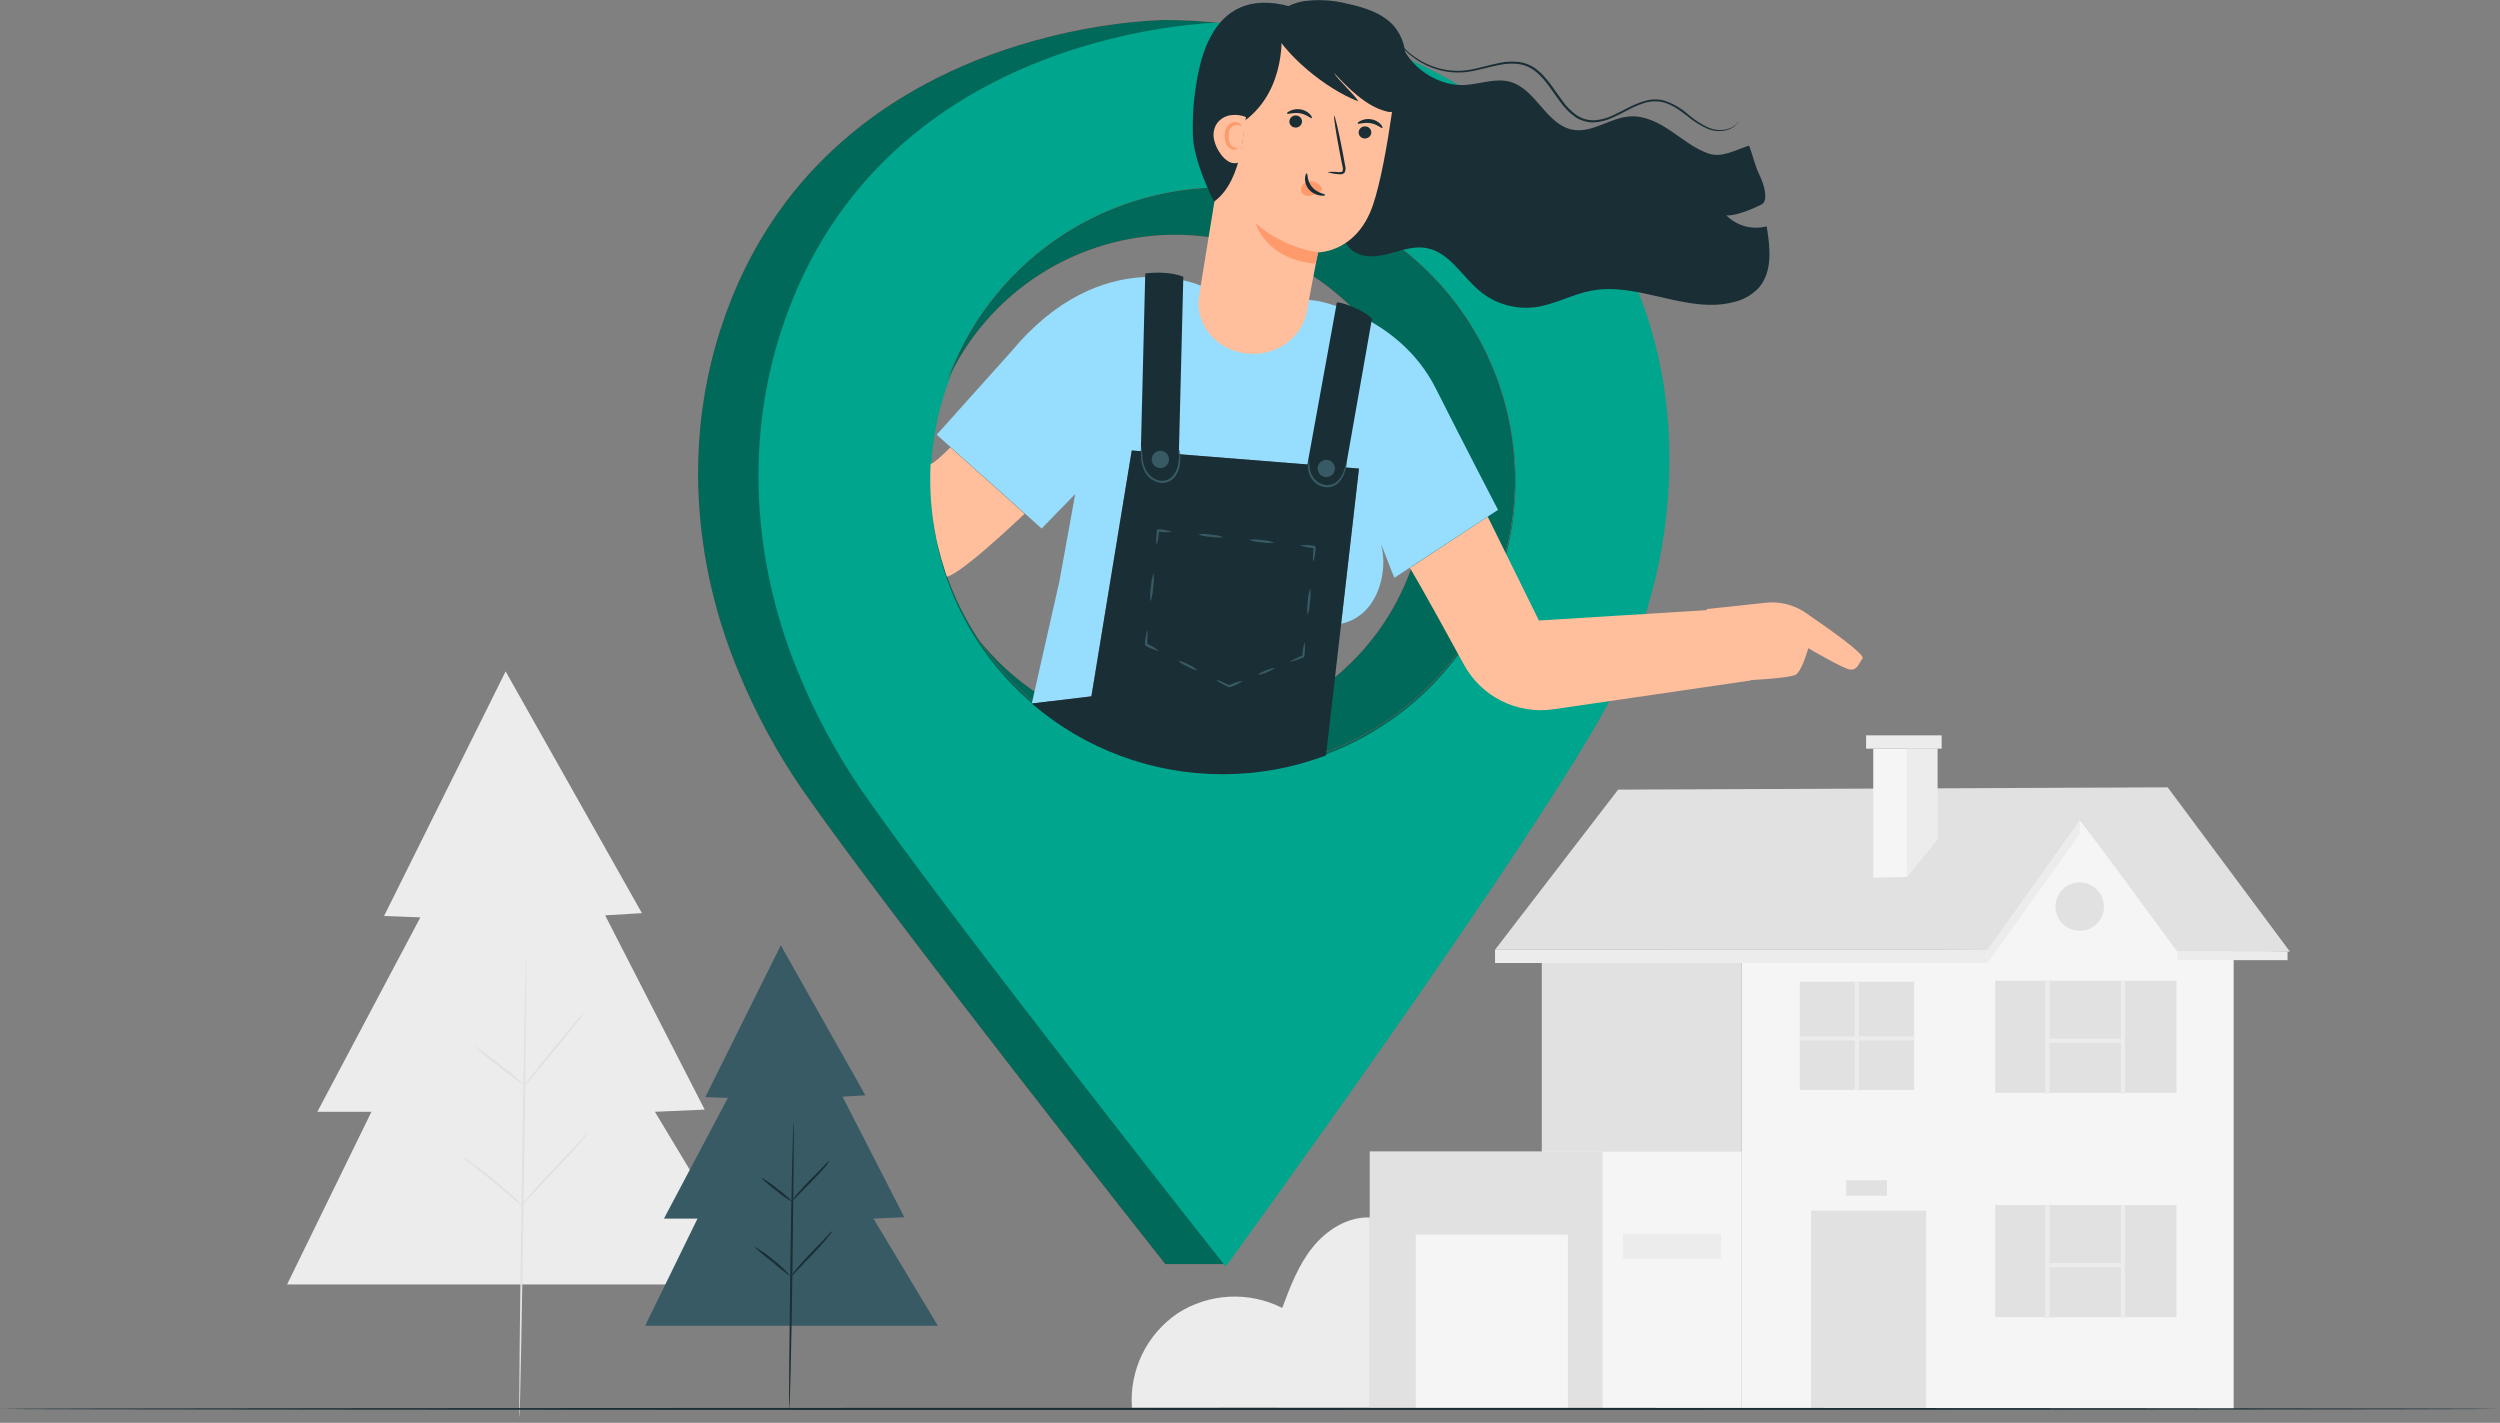 <svg width="311" height="177" viewBox="0 0 311 177" fill="none" xmlns="http://www.w3.org/2000/svg">
<rect x="0" y="0" width="311" height="177" fill="#808080" stroke="none"/>
<g clip-path="url(#clip0_139_1524)">
<path d="M140.814 175.129C140.643 172.849 141.077 170.565 142.07 168.505C143.064 166.445 144.582 164.681 146.474 163.391C148.397 162.148 150.614 161.43 152.902 161.31C155.19 161.191 157.47 161.673 159.512 162.71C160.49 160.087 161.499 157.419 163.243 155.225C164.986 153.031 167.61 151.349 170.414 151.452V175.129H140.814Z" fill="#ECECEC"/>
<path d="M62.9 83.523L47.776 113.951L52.293 114.122L39.477 138.305H46.209L35.711 159.788H94.388L81.469 138.305L87.662 138.036L75.281 113.869L79.855 113.595L62.9 83.523Z" fill="#ECECEC"/>
<path d="M65.456 118.824C65.533 118.824 65.404 131.729 65.171 147.601C64.938 163.474 64.685 176.383 64.612 176.383C64.54 176.383 64.664 163.479 64.902 147.596C65.14 131.713 65.383 118.819 65.456 118.824Z" fill="#E1E1E1"/>
<path d="M72.647 125.916C72.362 126.413 72.033 126.883 71.664 127.32C71.023 128.167 70.112 129.308 69.077 130.557L66.439 133.742C66.091 134.197 65.712 134.628 65.305 135.032C65.59 134.534 65.919 134.062 66.288 133.623C66.93 132.782 67.841 131.636 68.875 130.387L71.514 127.202C71.859 126.745 72.238 126.316 72.647 125.916V125.916Z" fill="#E1E1E1"/>
<path d="M65.316 135.032C64.16 134.302 63.052 133.498 61.999 132.627C60.892 131.825 59.841 130.949 58.853 130.005C60.008 130.737 61.114 131.542 62.165 132.415C63.272 133.217 64.325 134.091 65.316 135.032V135.032Z" fill="#E1E1E1"/>
<path d="M64.912 149.96C64.521 149.697 64.153 149.401 63.81 149.077C63.148 148.515 62.258 147.74 61.223 146.904C60.188 146.068 59.252 145.33 58.564 144.798C58.178 144.528 57.815 144.227 57.477 143.9C57.904 144.103 58.306 144.352 58.678 144.643C59.392 145.16 60.364 145.856 61.394 146.708C62.424 147.56 63.324 148.35 63.981 148.948C64.327 149.251 64.639 149.59 64.912 149.96V149.96Z" fill="#E1E1E1"/>
<path d="M73.273 140.741C73.203 140.89 73.112 141.029 73.004 141.154C72.818 141.407 72.528 141.763 72.166 142.186C71.442 143.054 70.381 144.199 69.191 145.438C68.001 146.677 66.92 147.797 66.164 148.628C65.409 149.459 64.943 149.981 64.912 149.96C64.98 149.809 65.071 149.67 65.181 149.547C65.368 149.294 65.657 148.933 66.02 148.515C66.744 147.648 67.805 146.502 68.995 145.263C70.185 144.024 71.266 142.899 72.026 142.073C72.417 141.606 72.833 141.162 73.273 140.741V140.741Z" fill="#E1E1E1"/>
<path d="M185.982 118.148H247.294L258.749 101.919L270.757 118.607L284.867 118.38L269.66 97.945L201.297 98.229L185.982 118.148Z" fill="#E1E1E1"/>
<path d="M216.643 118.38V175.268H277.866V118.38H270.85L258.749 101.919L247.257 118.132L216.643 118.38Z" fill="#F5F5F5"/>
<path d="M239.615 150.605H225.294V175.268H239.615V150.605Z" fill="#E1E1E1"/>
<path d="M270.757 149.908H248.199V163.85H270.757V149.908Z" fill="#E1E1E1"/>
<path d="M254.971 149.908H254.454V163.979H254.971V149.908Z" fill="#ECECEC"/>
<path d="M264.352 149.908H263.834V163.979H264.352V149.908Z" fill="#ECECEC"/>
<path d="M264.093 157.114H254.713V157.63H264.093V157.114Z" fill="#ECECEC"/>
<path d="M270.757 122.009H248.199V135.951H270.757V122.009Z" fill="#E1E1E1"/>
<path d="M254.971 122.009H254.454V136.08H254.971V122.009Z" fill="#ECECEC"/>
<path d="M264.352 122.009H263.834V136.08H264.352V122.009Z" fill="#ECECEC"/>
<path d="M264.093 129.21H254.713V129.726H264.093V129.21Z" fill="#ECECEC"/>
<path d="M238.12 122.133H223.892V135.574H238.12V122.133Z" fill="#E1E1E1"/>
<path d="M216.648 118.38H191.798V175.263H216.648V118.38Z" fill="#E1E1E1"/>
<path d="M231.264 122.133H230.747V135.574H231.264V122.133Z" fill="#ECECEC"/>
<path d="M238.12 128.926H223.892V129.442H238.12V128.926Z" fill="#ECECEC"/>
<path d="M258.718 115.789C260.383 115.789 261.734 114.442 261.734 112.78C261.734 111.118 260.383 109.77 258.718 109.77C257.052 109.77 255.701 111.118 255.701 112.78C255.701 114.442 257.052 115.789 258.718 115.789Z" fill="#E1E1E1"/>
<path d="M237.199 109.089L241.007 104.402V93.134H233.034V109.177L237.199 109.089Z" fill="#F5F5F5"/>
<path d="M237.199 109.089V93.134H241.007V104.402L237.199 109.089Z" fill="#ECECEC"/>
<path d="M241.54 91.477H232.144V93.134H241.54V91.477Z" fill="#ECECEC"/>
<path d="M216.643 143.265H170.409V175.268H216.643V143.265Z" fill="#F5F5F5"/>
<path d="M199.357 143.265H170.409V175.268H199.357V143.265Z" fill="#E1E1E1"/>
<path d="M195.047 153.584H176.116V175.211H195.047V153.584Z" fill="#F5F5F5"/>
<path d="M214.098 153.496H201.903V156.593H214.098V153.496Z" fill="#ECECEC"/>
<path d="M185.982 118.148V119.795H247.257V118.133L185.982 118.148Z" fill="#ECECEC"/>
<path d="M247.257 119.795L258.718 103.747L258.749 101.919L247.294 118.148L247.257 119.795Z" fill="#ECECEC"/>
<path d="M284.572 118.38H270.85V119.444H284.572V118.38Z" fill="#ECECEC"/>
<path d="M234.731 146.827H229.666V148.747H234.731V146.827Z" fill="#E1E1E1"/>
<path d="M310.659 175.268C310.659 175.341 241.116 175.402 155.358 175.402C69.6 175.402 0.042 175.341 0.042 175.268C0.042 175.196 69.569 175.134 155.358 175.134C241.147 175.134 310.659 175.196 310.659 175.268Z" fill="#1A2E35"/>
<path d="M190.494 25.546C179.039 9.818 162.374 2.488 144.963 2.488C144.963 2.488 102.382 2.488 89.773 40.515C85.117 54.529 86.151 69.751 91.796 83.394C93.914 88.581 96.579 93.528 99.748 98.151C110.743 113.998 144.963 157.259 144.963 157.259H152.398C161.949 144.024 185.998 100.061 193.195 85.969C202.265 68.27 203.657 43.602 190.494 25.546ZM152.088 95.885C142.446 95.88 133.201 92.055 126.386 85.251C119.57 78.448 115.741 69.222 115.741 59.603C115.741 49.98 119.572 40.751 126.393 33.946C133.213 27.141 142.463 23.317 152.109 23.316C161.755 23.317 171.006 27.141 177.827 33.946C184.647 40.751 188.48 49.98 188.481 59.603C188.481 64.37 187.539 69.09 185.709 73.493C183.88 77.896 181.199 81.897 177.819 85.266C174.439 88.635 170.427 91.307 166.012 93.129C161.597 94.952 156.866 95.888 152.088 95.885V95.885Z" fill="#FF4F5B"/>
<path d="M190.494 25.546C179.039 9.818 162.374 2.488 144.963 2.488C144.963 2.488 102.382 2.488 89.773 40.515C85.117 54.529 86.151 69.751 91.796 83.394C93.914 88.581 96.579 93.528 99.748 98.151C110.743 113.998 144.963 157.259 144.963 157.259H152.398C161.949 144.024 185.998 100.061 193.195 85.969C202.265 68.27 203.657 43.602 190.494 25.546ZM152.088 95.885C142.446 95.88 133.201 92.055 126.386 85.251C119.57 78.448 115.741 69.222 115.741 59.603C115.741 49.98 119.572 40.751 126.393 33.946C133.213 27.141 142.463 23.317 152.109 23.316C161.755 23.317 171.006 27.141 177.827 33.946C184.647 40.751 188.48 49.98 188.481 59.603C188.481 64.37 187.539 69.09 185.709 73.493C183.88 77.896 181.199 81.897 177.819 85.266C174.439 88.635 170.427 91.307 166.012 93.129C161.597 94.952 156.866 95.888 152.088 95.885V95.885Z" fill="#006959"/>
<path d="M198.007 25.84C186.546 10.117 169.881 2.787 152.476 2.787C152.476 2.787 109.9 2.787 97.291 40.814C92.634 54.828 93.669 70.045 99.309 83.693C101.427 88.881 104.095 93.828 107.266 98.451C118.256 114.292 152.476 157.558 152.476 157.558C152.476 157.558 192.01 103.298 200.713 86.264C209.751 68.564 211.143 43.901 198.007 25.84ZM152.16 96.185C147.374 96.22 142.628 95.306 138.199 93.495C133.77 91.684 129.746 89.013 126.361 85.636C122.976 82.259 120.299 78.245 118.483 73.826C116.668 69.407 115.752 64.673 115.788 59.897C115.801 50.278 119.638 41.057 126.456 34.255C133.275 27.454 142.518 23.627 152.16 23.615C156.937 23.614 161.666 24.551 166.079 26.374C170.492 28.197 174.502 30.869 177.879 34.239C181.256 37.608 183.935 41.609 185.762 46.011C187.59 50.414 188.529 55.132 188.528 59.897C188.521 69.522 184.685 78.75 177.862 85.554C171.038 92.358 161.787 96.182 152.14 96.185H152.16Z" fill="#00A58D"/>
<path d="M152.088 23.316C144.573 23.318 137.243 25.642 131.105 29.969C124.967 34.295 120.323 40.412 117.811 47.478C120.282 42.033 124.274 37.413 129.309 34.173C134.344 30.934 140.208 29.21 146.2 29.21C154.464 29.212 162.389 32.488 168.232 38.318C174.075 44.148 177.357 52.055 177.357 60.3C177.357 68.544 174.075 76.45 168.232 82.28C162.388 88.109 154.463 91.384 146.2 91.384C141.457 91.387 136.776 90.308 132.514 88.23C128.253 86.152 124.524 83.129 121.613 79.393C124.911 84.463 129.427 88.629 134.75 91.514C140.074 94.399 146.035 95.91 152.093 95.911C161.739 95.911 170.99 92.089 177.811 85.285C184.632 78.481 188.464 69.252 188.466 59.629C188.469 54.861 187.53 50.14 185.703 45.734C183.876 41.328 181.197 37.325 177.818 33.953C174.44 30.581 170.429 27.905 166.014 26.08C161.599 24.255 156.867 23.316 152.088 23.316V23.316Z" fill="#FF4F5B"/>
<path d="M152.088 23.316C144.573 23.318 137.243 25.642 131.105 29.969C124.967 34.295 120.323 40.412 117.811 47.478C120.282 42.033 124.274 37.413 129.309 34.173C134.344 30.934 140.208 29.21 146.2 29.21C154.464 29.212 162.389 32.488 168.232 38.318C174.075 44.148 177.357 52.055 177.357 60.3C177.357 68.544 174.075 76.45 168.232 82.28C162.388 88.109 154.463 91.384 146.2 91.384C141.457 91.387 136.776 90.308 132.514 88.23C128.253 86.152 124.524 83.129 121.613 79.393C124.911 84.463 129.427 88.629 134.75 91.514C140.074 94.399 146.035 95.91 152.093 95.911C161.739 95.911 170.99 92.089 177.811 85.285C184.632 78.481 188.464 69.252 188.466 59.629C188.469 54.861 187.53 50.14 185.703 45.734C183.876 41.328 181.197 37.325 177.818 33.953C174.44 30.581 170.429 27.905 166.014 26.08C161.599 24.255 156.867 23.316 152.088 23.316V23.316Z" fill="#006959"/>
<path d="M224.611 76.219C223.145 75.224 221.37 74.786 219.608 74.985C216.628 75.326 212.313 75.765 212.313 75.765V75.904L191.441 77.189L185.072 64.275L175.386 70.639C175.386 70.639 176.659 72.673 182.112 82.676C183.173 84.628 184.808 86.207 186.798 87.201C188.787 88.196 191.035 88.557 193.236 88.236L217.807 84.648V84.602C220.343 84.462 223.095 84.225 223.499 83.863C224.259 83.167 224.952 80.637 224.952 80.637C224.952 80.637 229.33 83.218 230.178 83.296C231.027 83.373 231.172 82.65 231.699 81.902C232.025 81.381 227.498 78.211 224.611 76.219Z" fill="#FFBF9D"/>
<path d="M186.355 63.428C186.355 63.428 182.298 55.639 178.594 48.288C174.03 39.255 163.962 37.449 163.962 37.449L149.382 35.539C149.382 35.539 137.197 30.036 125.84 43.689L116.527 54.075L118.509 55.85L127.75 64.109L129.576 65.751L133.757 61.456L131.78 72.363L128.35 87.528L135.764 86.635L140.783 56.052L169.048 58.302L166.833 77.587C167.284 77.514 170.704 76.843 171.816 72.208C172.176 70.729 172.176 69.186 171.816 67.707L173.451 71.883L186.355 63.428Z" fill="#97DDFD"/>
<path d="M140.793 56.036L135.774 86.62L128.36 87.513C134.951 93.198 143.375 96.323 152.088 96.314C156.484 96.315 160.844 95.521 164.955 93.97L166.844 77.566L169.058 58.287L140.793 56.036Z" fill="#1A2E35"/>
<path d="M142.469 34.016L141.854 58.86L146.572 59.603L147.204 34.429C147.204 34.429 145.548 33.65 142.469 34.016Z" fill="#1A2E35"/>
<path d="M162.42 58.994L166.301 37.655C166.523 37.418 169.715 38.559 170.673 39.648L167.185 59.443L162.42 58.994Z" fill="#1A2E35"/>
<path d="M146.743 55.949C146.786 56.086 146.809 56.228 146.81 56.372C146.846 56.765 146.846 57.161 146.81 57.554C146.775 58.154 146.57 58.732 146.221 59.221C146.009 59.517 145.726 59.755 145.398 59.913C145.037 60.076 144.634 60.124 144.244 60.052C143.879 59.974 143.534 59.823 143.229 59.608C142.925 59.392 142.668 59.116 142.475 58.798C142.177 58.281 142 57.704 141.957 57.11C141.922 56.718 141.922 56.325 141.957 55.933C141.958 55.787 141.983 55.643 142.03 55.505C142.081 55.505 142.03 56.124 142.144 57.089C142.202 57.645 142.378 58.181 142.661 58.664C142.84 58.948 143.074 59.194 143.349 59.387C143.625 59.581 143.936 59.717 144.265 59.789C144.592 59.845 144.929 59.808 145.236 59.681C145.543 59.554 145.807 59.343 145.998 59.071C146.331 58.617 146.537 58.083 146.593 57.523C146.743 56.568 146.686 55.949 146.743 55.949Z" fill="#375A64"/>
<path d="M143.949 58.153C143.818 58.101 143.698 58.024 143.596 57.925C143.495 57.827 143.413 57.71 143.357 57.581C143.301 57.452 143.271 57.312 143.269 57.171C143.266 57.03 143.292 56.89 143.344 56.759C143.451 56.495 143.658 56.283 143.921 56.17C144.183 56.057 144.48 56.051 144.746 56.155C144.878 56.207 144.998 56.285 145.099 56.384C145.201 56.482 145.282 56.6 145.338 56.73C145.393 56.86 145.423 57 145.424 57.141C145.426 57.282 145.399 57.423 145.346 57.554C145.294 57.685 145.217 57.805 145.119 57.906C145.02 58.007 144.903 58.088 144.773 58.143C144.643 58.199 144.503 58.229 144.362 58.23C144.221 58.232 144.08 58.205 143.949 58.153V58.153Z" fill="#375A64"/>
<path d="M166.068 58.276C166.068 58.562 165.955 58.835 165.753 59.038C165.551 59.24 165.278 59.354 164.992 59.355C164.706 59.354 164.432 59.24 164.23 59.038C164.029 58.835 163.916 58.562 163.916 58.276C163.916 57.992 164.029 57.719 164.231 57.517C164.433 57.316 164.706 57.203 164.992 57.203C165.277 57.203 165.551 57.316 165.753 57.517C165.954 57.719 166.068 57.992 166.068 58.276V58.276Z" fill="#375A64"/>
<path d="M167.516 57.533C167.504 57.962 167.42 58.386 167.268 58.788C167.126 59.245 166.88 59.664 166.549 60.011C166.34 60.228 166.084 60.395 165.801 60.498C165.517 60.602 165.214 60.64 164.914 60.61C164.313 60.55 163.758 60.264 163.362 59.81C163.051 59.444 162.842 59.002 162.756 58.529C162.706 58.215 162.706 57.894 162.756 57.58C162.788 57.358 162.829 57.244 162.85 57.244C162.85 57.662 162.89 58.078 162.969 58.488C163.071 58.919 163.279 59.318 163.574 59.65C163.939 60.04 164.433 60.286 164.966 60.341C165.229 60.367 165.494 60.334 165.743 60.245C165.992 60.155 166.218 60.012 166.404 59.825C166.716 59.508 166.959 59.13 167.118 58.715C167.366 58.003 167.48 57.523 167.516 57.533Z" fill="#375A64"/>
<path d="M143.877 67.738C143.841 67.738 143.83 67.526 143.835 67.222C143.835 67.062 143.835 66.866 143.866 66.654C143.866 66.54 143.867 66.427 143.892 66.319V66.143V66.05V65.973L144.042 65.838C144.65 65.861 145.251 65.971 145.827 66.164C145.224 66.235 144.614 66.216 144.017 66.107C143.98 66.107 144.296 65.854 144.161 65.973V66.055V66.143V66.324C144.161 66.437 144.136 66.546 144.12 66.664C144.089 66.881 144.063 67.072 144.032 67.237C143.97 67.542 143.918 67.738 143.877 67.738Z" fill="#375A64"/>
<path d="M143.127 74.851C143.052 74.255 143.07 73.651 143.178 73.06C143.195 72.458 143.304 71.862 143.504 71.294C143.573 71.891 143.553 72.495 143.447 73.086C143.428 73.687 143.32 74.282 143.127 74.851V74.851Z" fill="#375A64"/>
<path d="M144.198 81.009C143.606 80.866 143.04 80.636 142.516 80.328C142.516 80.353 142.376 80.07 142.444 80.188V80.111V80.018V79.837C142.444 79.729 142.444 79.621 142.485 79.502C142.516 79.29 142.547 79.099 142.578 78.934C142.635 78.614 142.692 78.418 142.728 78.418C142.764 78.418 142.775 78.629 142.764 78.934C142.764 79.099 142.764 79.295 142.733 79.507C142.733 79.626 142.733 79.734 142.733 79.848V80.028V80.116V80.199C142.795 80.317 142.64 80.033 142.656 80.064C143.214 80.302 143.733 80.62 144.198 81.009V81.009Z" fill="#375A64"/>
<path d="M148.952 83.378C148.507 83.305 148.082 83.144 147.7 82.903C147.277 82.744 146.89 82.501 146.562 82.191C147.008 82.266 147.435 82.428 147.819 82.666C148.241 82.825 148.627 83.067 148.952 83.378V83.378Z" fill="#375A64"/>
<path d="M154.644 84.684C154.146 85.033 153.598 85.304 153.019 85.489H152.885H152.843L152.76 85.448L152.6 85.366L152.3 85.211C152.109 85.108 151.938 85.015 151.783 84.927C151.498 84.762 151.332 84.643 151.348 84.607C151.363 84.571 151.56 84.607 151.865 84.757C152.021 84.818 152.193 84.896 152.383 84.989L152.693 85.133L152.854 85.211L152.936 85.252H152.978C152.931 85.252 153.092 85.252 152.869 85.252C153.429 84.976 154.027 84.784 154.644 84.684Z" fill="#375A64"/>
<path d="M158.509 83.125C158.54 83.192 158.126 83.425 157.593 83.641C157.06 83.858 156.605 83.977 156.558 83.91C156.512 83.843 156.941 83.611 157.474 83.394C158.007 83.177 158.483 83.053 158.509 83.125Z" fill="#375A64"/>
<path d="M162.306 79.863C162.378 80.466 162.36 81.077 162.255 81.675C162.089 81.897 162.208 81.737 162.172 81.788H162.125L162.043 81.825L161.872 81.892L161.556 82.01C161.354 82.088 161.168 82.15 161.039 82.201C160.723 82.299 160.521 82.346 160.521 82.31C160.521 82.274 160.682 82.17 160.977 82.021C161.122 81.948 161.303 81.866 161.494 81.783L161.805 81.644L161.97 81.577L162.058 81.541H162.099C162.063 81.592 162.187 81.432 162.017 81.654C162.027 81.046 162.124 80.443 162.306 79.863Z" fill="#375A64"/>
<path d="M163 73.179C163.075 73.738 163.061 74.306 162.958 74.861C162.944 75.428 162.841 75.989 162.653 76.523C162.578 75.962 162.59 75.393 162.689 74.835C162.703 74.27 162.807 73.711 163 73.179V73.179Z" fill="#375A64"/>
<path d="M161.732 67.841C162.336 67.773 162.946 67.794 163.543 67.903L163.662 68.048V68.13V68.223V68.399L163.616 68.739C163.616 68.951 163.559 69.142 163.528 69.307C163.471 69.627 163.419 69.823 163.383 69.823C163.346 69.823 163.331 69.612 163.341 69.307C163.341 69.142 163.341 68.946 163.372 68.734V68.394V68.218V68.125V68.043C163.424 68.11 163.253 67.893 163.491 68.187C162.891 68.159 162.298 68.042 161.732 67.841V67.841Z" fill="#375A64"/>
<path d="M155.384 67.16C155.915 67.082 156.456 67.094 156.983 67.196C157.513 67.211 158.038 67.314 158.535 67.501C158.003 67.576 157.463 67.564 156.936 67.464C156.406 67.446 155.882 67.343 155.384 67.16V67.16Z" fill="#375A64"/>
<path d="M149.035 66.473C149.567 66.398 150.107 66.412 150.634 66.515C151.165 66.527 151.69 66.63 152.186 66.819C151.655 66.894 151.114 66.88 150.587 66.778C150.056 66.766 149.531 66.662 149.035 66.473V66.473Z" fill="#375A64"/>
<path d="M115.767 57.729C115.736 58.349 115.72 58.973 115.72 59.603C115.719 62.054 115.966 64.5 116.455 66.902V66.974C116.517 67.273 116.595 67.568 116.662 67.862C116.945 69.028 117.274 70.18 117.65 71.315C117.702 71.454 117.743 71.599 117.795 71.738C119.13 71.439 123.005 68.099 127.46 63.918L118.224 55.66C116.952 56.924 116.186 57.585 115.767 57.729Z" fill="#FFBF9D"/>
<path d="M174.036 4.119C174.357 7.686 178.434 10.695 182.019 10.582C183.996 10.52 185.998 9.642 187.902 10.189C191.089 11.113 192.372 15.547 195.663 16.141C198.105 16.585 200.361 14.592 202.839 14.479C204.66 14.381 206.378 15.289 207.884 16.311C209.389 17.333 210.838 18.52 212.54 19.099C214.242 19.677 215.846 18.649 217.59 18.118C218.025 19.228 218.304 20.585 218.863 21.731C219.422 22.877 220.089 24.998 219.101 25.453C219.101 25.453 216.353 26.872 214.765 26.8C215.407 27.445 216.208 27.91 217.087 28.148C217.966 28.385 218.893 28.387 219.773 28.152C220.213 30.8 220.544 33.861 218.739 35.859C217.896 36.727 216.817 37.328 215.634 37.588C209.865 39.075 203.843 35.054 197.991 36.153C195.585 36.602 193.386 37.898 190.965 38.218C189.768 38.367 188.553 38.276 187.393 37.949C186.232 37.622 185.149 37.066 184.208 36.313C181.9 34.45 180.312 31.332 177.383 30.847C176.08 30.63 174.765 31.002 173.498 31.363C172.23 31.724 170.911 32.06 169.612 31.786C168.313 31.513 167.108 30.418 167.17 29.107" fill="#1A2E35"/>
<path d="M162.57 38.765C163.217 35.152 163.967 31.394 163.967 31.394C163.967 31.394 168.748 31.44 170.776 25.561C172.716 19.955 174.113 6.463 174.113 6.463C171.047 4.558 167.469 3.636 163.862 3.821C160.254 4.005 156.79 5.287 153.935 7.495V7.495L149.165 36.788C148.611 40.19 151.105 43.369 154.758 43.937C158.467 44.505 161.955 42.187 162.57 38.765Z" fill="#FFBF9D"/>
<path d="M170.585 16.569C170.55 16.772 170.438 16.953 170.272 17.075C170.106 17.196 169.899 17.248 169.695 17.22C169.594 17.21 169.497 17.181 169.408 17.133C169.32 17.085 169.241 17.02 169.178 16.942C169.115 16.863 169.068 16.773 169.04 16.676C169.013 16.579 169.005 16.478 169.017 16.378C169.051 16.177 169.163 15.996 169.328 15.875C169.493 15.754 169.699 15.701 169.902 15.728C170.003 15.737 170.101 15.766 170.19 15.813C170.279 15.861 170.358 15.926 170.422 16.004C170.486 16.083 170.533 16.173 170.561 16.27C170.589 16.367 170.597 16.469 170.585 16.569V16.569Z" fill="#1A2E35"/>
<path d="M171.971 15.924C171.858 16.007 171.345 15.47 170.507 15.325C169.669 15.181 168.981 15.491 168.908 15.372C168.836 15.253 169.007 15.15 169.307 15.005C169.712 14.816 170.166 14.759 170.605 14.84C171.04 14.917 171.44 15.129 171.749 15.444C171.971 15.687 172.028 15.888 171.971 15.924Z" fill="#1A2E35"/>
<path d="M161.965 15.212C161.932 15.414 161.821 15.595 161.655 15.717C161.49 15.838 161.283 15.89 161.08 15.862C160.98 15.852 160.882 15.823 160.794 15.775C160.705 15.727 160.627 15.662 160.563 15.584C160.5 15.506 160.453 15.415 160.426 15.319C160.398 15.222 160.39 15.121 160.402 15.021C160.437 14.819 160.548 14.639 160.713 14.517C160.878 14.396 161.084 14.343 161.287 14.37C161.387 14.38 161.485 14.409 161.574 14.457C161.662 14.505 161.741 14.57 161.804 14.649C161.867 14.727 161.914 14.817 161.941 14.914C161.969 15.011 161.977 15.112 161.965 15.212Z" fill="#1A2E35"/>
<path d="M163.186 14.69C163.072 14.778 162.56 14.236 161.722 14.092C160.884 13.947 160.201 14.257 160.128 14.138C160.056 14.019 160.221 13.921 160.521 13.772C160.93 13.588 161.384 13.532 161.825 13.612C162.259 13.687 162.658 13.899 162.964 14.216C163.186 14.458 163.243 14.654 163.186 14.69Z" fill="#1A2E35"/>
<path d="M165.131 21.416C165.597 21.355 166.068 21.355 166.534 21.416C166.751 21.416 166.958 21.416 167.02 21.282C167.078 21.066 167.067 20.836 166.989 20.626L166.647 18.892C166.177 16.43 165.876 14.417 165.975 14.401C166.073 14.386 166.539 16.363 167.009 18.83C167.123 19.434 167.227 20.012 167.33 20.57C167.419 20.849 167.406 21.151 167.294 21.421C167.249 21.491 167.189 21.55 167.118 21.594C167.048 21.638 166.968 21.665 166.885 21.674C166.762 21.691 166.636 21.691 166.513 21.674C166.043 21.645 165.579 21.559 165.131 21.416V21.416Z" fill="#1A2E35"/>
<path d="M163.967 31.394C161.094 30.933 158.406 29.681 156.206 27.781C156.206 27.781 157.443 32.282 163.61 32.782L163.967 31.394Z" fill="#FF9A6C"/>
<path d="M164.422 23.362C164.297 23.136 164.117 22.945 163.898 22.806C163.679 22.667 163.429 22.585 163.17 22.567C162.984 22.552 162.796 22.574 162.618 22.633C162.441 22.691 162.276 22.785 162.136 22.908C161.999 23.028 161.902 23.186 161.859 23.363C161.815 23.539 161.827 23.724 161.892 23.894C162 24.064 162.155 24.2 162.339 24.283C162.523 24.367 162.728 24.395 162.927 24.364C163.346 24.291 163.746 24.138 164.107 23.915C164.213 23.862 164.309 23.793 164.391 23.708C164.43 23.668 164.456 23.616 164.465 23.561C164.474 23.506 164.467 23.449 164.443 23.398" fill="#FF9A6C"/>
<path d="M162.565 21.561C162.705 21.561 162.565 22.48 163.212 23.259C163.859 24.038 164.857 24.111 164.842 24.24C164.826 24.369 164.599 24.379 164.185 24.317C163.658 24.232 163.177 23.968 162.824 23.569C162.485 23.175 162.313 22.667 162.343 22.149C162.363 21.752 162.508 21.545 162.565 21.561Z" fill="#1A2E35"/>
<path d="M158.053 3.169C159.673 6.736 164.924 11.072 168.976 12.61C168.608 11.877 166.326 9.807 165.959 9.074C167.594 10.845 169.959 13.255 172.458 13.854C172.747 13.95 173.058 13.959 173.353 13.88C173.516 13.794 173.656 13.671 173.764 13.521C173.872 13.372 173.943 13.2 173.974 13.018C174.456 11.22 174.743 9.375 174.827 7.516C174.915 5.947 174.397 4.404 173.379 3.205C171.997 1.657 169.757 0.914 167.573 0.454C165.771 -0.006 163.894 -0.104 162.053 0.165C160.257 0.511 158.581 1.543 158.043 3.061" fill="#1A2E35"/>
<path d="M148.389 16.595C148.359 15.217 148.411 13.838 148.544 12.466C148.953 9.317 149.936 -2.127 160.527 0.816L159.399 3.747C159.399 3.747 160.211 11.113 154.773 15.072C154.773 15.072 154.773 22.423 151.032 25.076C151.032 25.076 148.409 20.09 148.389 16.611" fill="#1A2E35"/>
<path d="M155.001 14.556C154.376 14.305 153.694 14.23 153.03 14.339C152.699 14.395 152.383 14.514 152.099 14.691C151.815 14.868 151.568 15.1 151.374 15.372C151.011 15.946 150.881 16.636 151.012 17.302C151.148 17.962 151.427 18.584 151.829 19.124C152.091 19.53 152.446 19.868 152.864 20.11C153.075 20.229 153.311 20.295 153.553 20.3C153.795 20.305 154.035 20.251 154.251 20.141" fill="#FFBF9D"/>
<path d="M153.95 18.407C154.023 18.443 153.671 18.789 153.107 18.526C152.807 18.36 152.584 18.084 152.486 17.756C152.369 17.392 152.323 17.008 152.352 16.626C152.378 16.219 152.546 15.833 152.828 15.537C152.948 15.411 153.095 15.313 153.258 15.253C153.421 15.192 153.596 15.169 153.769 15.186C154.38 15.279 154.494 15.733 154.421 15.733C154.349 15.733 154.168 15.516 153.754 15.542C153.493 15.591 153.258 15.733 153.093 15.94C152.928 16.148 152.843 16.408 152.854 16.673C152.812 17.349 152.957 18.004 153.288 18.221C153.619 18.438 153.919 18.35 153.95 18.407Z" fill="#FF9A6C"/>
<path d="M216.302 15.052C216.231 15.207 216.135 15.351 216.017 15.475C215.676 15.834 215.237 16.085 214.755 16.198C213.993 16.388 213.19 16.332 212.462 16.038C211.524 15.628 210.653 15.082 209.875 14.417C208.986 13.746 207.992 12.956 206.714 12.677C206.056 12.553 205.378 12.582 204.733 12.76C204.044 12.964 203.376 13.236 202.741 13.57C202.078 13.906 201.411 14.277 200.671 14.603C199.937 14.959 199.142 15.171 198.327 15.227C197.471 15.256 196.627 15.01 195.921 14.525C195.22 14.019 194.608 13.399 194.11 12.693C193.076 11.315 192.238 9.823 190.97 8.847C190.358 8.366 189.627 8.059 188.854 7.959C188.108 7.875 187.353 7.909 186.619 8.063C185.165 8.326 183.809 8.785 182.479 8.956C181.241 9.105 179.985 8.996 178.79 8.636C177.059 8.123 175.511 7.125 174.331 5.761C173.894 5.271 173.531 4.719 173.254 4.124L173.327 4.228L173.534 4.548C173.795 4.952 174.087 5.335 174.408 5.693C175.603 7.004 177.137 7.96 178.842 8.455C180.017 8.798 181.25 8.893 182.464 8.734C183.768 8.563 185.113 8.099 186.603 7.815C187.365 7.657 188.148 7.62 188.921 7.707C189.738 7.809 190.512 8.13 191.161 8.636C192.491 9.668 193.329 11.175 194.354 12.528C194.833 13.211 195.422 13.811 196.097 14.303C196.76 14.757 197.55 14.988 198.353 14.964C199.133 14.91 199.895 14.709 200.599 14.37C201.302 14.056 201.97 13.689 202.668 13.338C203.329 12.998 204.022 12.724 204.738 12.523C205.413 12.339 206.121 12.315 206.807 12.45C208.006 12.803 209.109 13.421 210.036 14.257C210.795 14.921 211.647 15.47 212.566 15.888C213.263 16.184 214.036 16.254 214.775 16.089C215.244 15.989 215.676 15.76 216.022 15.428C216.208 15.201 216.286 15.047 216.302 15.052Z" fill="#1A2E35"/>
<path d="M97.13 117.591L87.745 136.478L90.544 136.581L82.597 151.591H86.772L80.253 164.924H116.672L108.658 151.591L112.497 151.426L104.814 136.426L107.654 136.256L97.13 117.591Z" fill="#375A64"/>
<path d="M98.719 139.497C98.791 139.497 98.719 147.498 98.59 157.362C98.46 167.226 98.269 175.222 98.191 175.222C98.114 175.222 98.191 167.226 98.32 157.357C98.45 147.488 98.667 139.497 98.719 139.497Z" fill="#1A2E35"/>
<path d="M103.179 144.354C103.04 144.661 102.852 144.942 102.62 145.185C102.232 145.665 101.647 146.29 100.985 146.956C100.323 147.622 99.722 148.215 99.303 148.659C99.092 148.919 98.855 149.156 98.594 149.366C98.737 149.061 98.927 148.781 99.158 148.535C99.671 147.916 100.217 147.325 100.793 146.765C101.461 146.104 102.056 145.505 102.475 145.056C102.683 144.797 102.919 144.562 103.179 144.354V144.354Z" fill="#1A2E35"/>
<path d="M98.631 149.557C97.891 149.148 97.198 148.662 96.561 148.107C95.864 147.62 95.221 147.061 94.642 146.44C95.379 146.854 96.072 147.342 96.711 147.895C97.406 148.382 98.05 148.939 98.631 149.557V149.557Z" fill="#1A2E35"/>
<path d="M98.377 158.807C97.566 158.233 96.787 157.614 96.044 156.954C95.243 156.362 94.478 155.725 93.752 155.044C94.638 155.509 95.465 156.08 96.215 156.743C97.018 157.339 97.745 158.033 98.377 158.807V158.807Z" fill="#1A2E35"/>
<path d="M103.567 153.098C103.639 153.145 102.568 154.528 101.073 156.051C100.374 156.779 99.738 157.439 99.184 158.023C98.943 158.316 98.673 158.584 98.377 158.823C98.31 158.771 99.381 157.393 100.876 155.865L102.765 153.898C103.007 153.608 103.275 153.34 103.567 153.098V153.098Z" fill="#1A2E35"/>
</g>
<defs>
<clipPath id="clip0_139_1524">
<rect width="310.612" height="176.383" fill="white" transform="translate(0.042)"/>
</clipPath>
</defs>
</svg>
